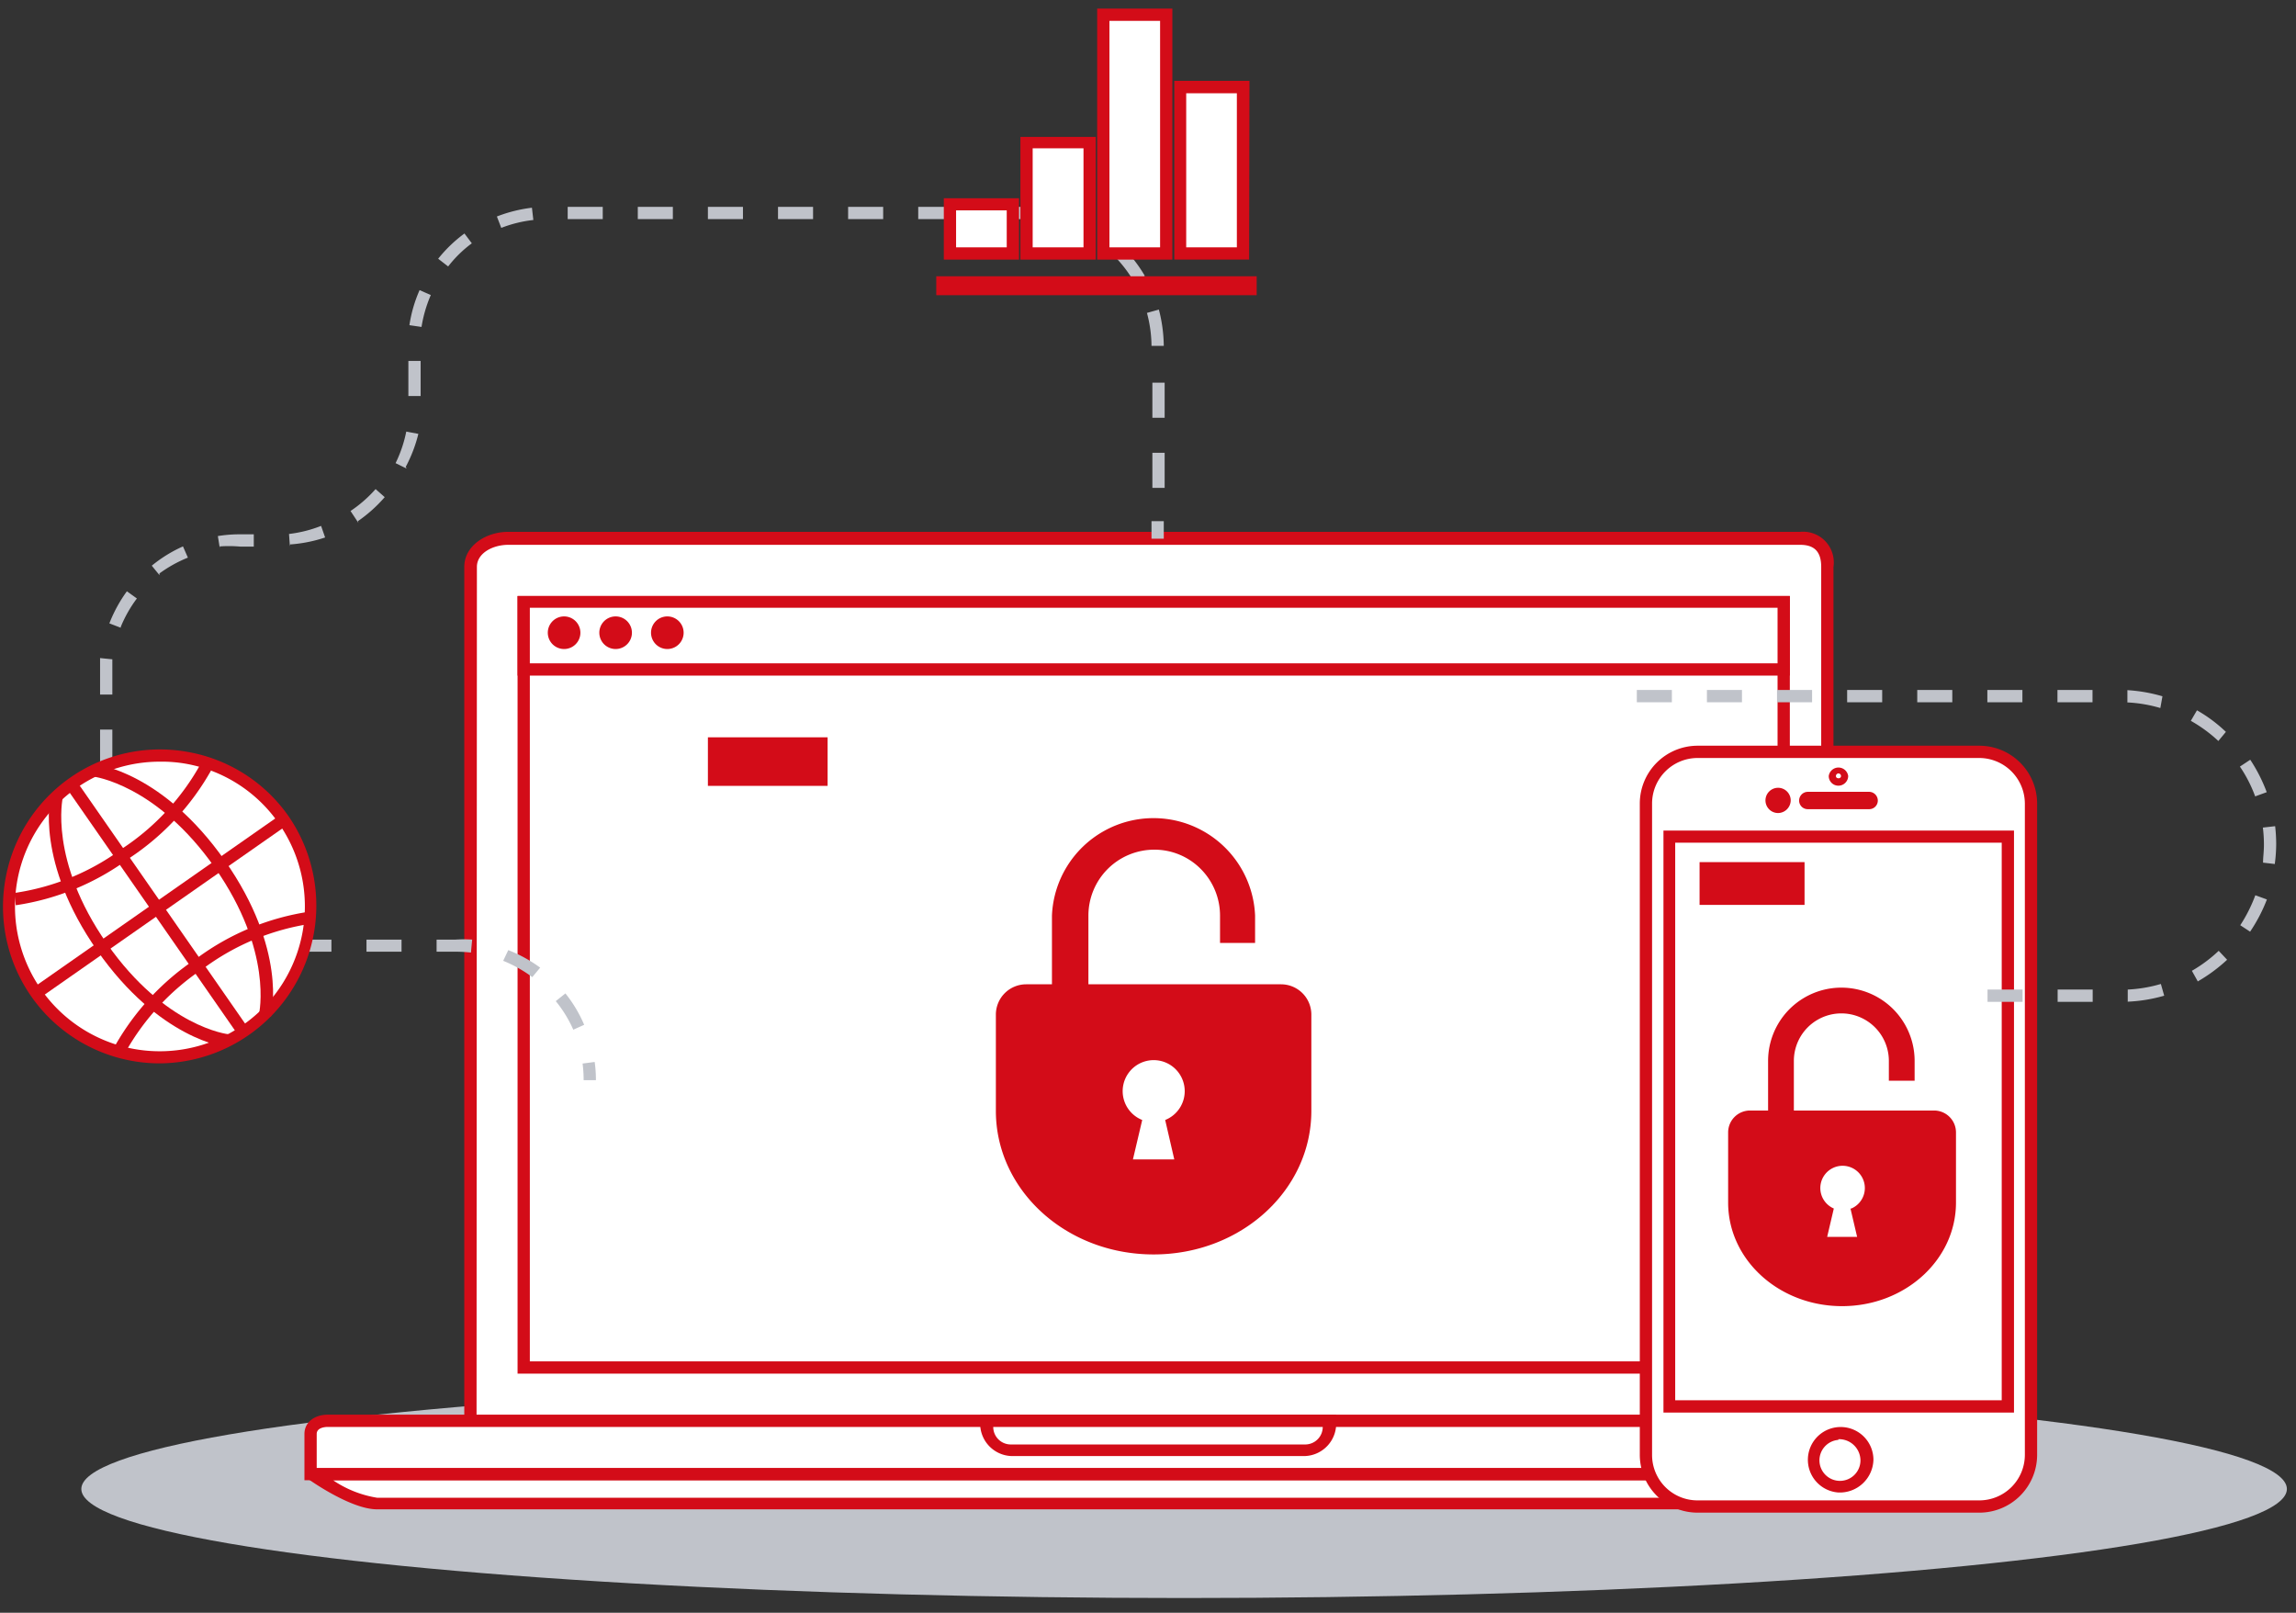 <svg id="圖層_1" data-name="圖層 1" xmlns="http://www.w3.org/2000/svg" viewBox="0 0 131 92"><rect x="0" y="0" width="131" height="92" fill="#333333" stroke="none"/><defs><style>.cls-1{fill:#c0c3ca;}.cls-2{fill:#fff;}.cls-3{fill:#d30c18;}</style></defs><title>paywalllightbox0</title><ellipse class="cls-1" cx="67.56" cy="84.94" rx="62.92" ry="6.22"/><path class="cls-2" d="M104.26,81.88H26.84V32.34c0-1,1.11-1.61,2.14-1.61h73.73a1.42,1.42,0,0,1,1.55,1.61Z"/><path class="cls-3" d="M104.61,82.23H26.49V32.34c0-1.23,1.27-2,2.49-2h73.73a1.75,1.75,0,0,1,1.9,2Zm-77.42-.7h76.72V32.34c0-.86-.38-1.26-1.2-1.26H29c-.88,0-1.79.47-1.79,1.26Z"/><rect class="cls-2" x="29.88" y="34.32" width="71.89" height="43.69"/><path class="cls-3" d="M102.12,78.36H29.53V34h72.59Zm-71.89-.7h71.19v-43H30.23Z"/><path class="cls-2" d="M110.64,85.75H21.51c-1.4,0-3.73-1.66-3.73-1.66h96.59S112,85.75,110.64,85.75Z"/><path class="cls-3" d="M110.64,86.1H21.51c-1.49,0-3.83-1.66-3.93-1.73l.2-.63h96.59l.21.63C114.48,84.44,112.14,86.1,110.64,86.1ZM19,84.44a6.24,6.24,0,0,0,2.52,1h89.13a6.28,6.28,0,0,0,2.53-1Z"/><path class="cls-2" d="M114.21,84.09H17.72V81.8c0-.51.48-.75,1-.75h94.72c.52,0,.77.24.77.75Z"/><path class="cls-3" d="M114.56,84.44H17.37V81.8c0-.65.55-1.1,1.34-1.1h94.73a1,1,0,0,1,1.12,1.1Zm-96.49-.7h95.79V81.8c0-.31-.09-.4-.42-.4H18.71c-.06,0-.64,0-.64.4Z"/><path class="cls-2" d="M74.48,82.71H57.68c-1.4,0-1.4-1.66-1.4-1.66h19.6S75.88,82.71,74.48,82.71Z"/><path class="cls-3" d="M74.48,83.06H57.68a1.85,1.85,0,0,1-1.75-2V80.7h20.3v.35A1.85,1.85,0,0,1,74.48,83.06ZM56.67,81.4a1,1,0,0,0,1,1h16.8a1,1,0,0,0,1-1Z"/><rect class="cls-2" x="29.88" y="34.32" width="71.89" height="3.87"/><path class="cls-3" d="M102.12,38.54H29.53V34h72.59Zm-71.89-.7h71.19V34.67H30.23Z"/><path class="cls-3" d="M33.11,36.19a.93.93,0,0,1-1.85,0,.93.93,0,1,1,1.85,0Z"/><path class="cls-3" d="M36.05,36.19a.93.93,0,0,1-1.85,0,.93.93,0,1,1,1.85,0Z"/><path class="cls-3" d="M39,36.19a.93.93,0,0,1-1.85,0,.93.93,0,1,1,1.85,0Z"/><rect class="cls-3" x="40.39" y="42.06" width="6.83" height="2.77"/><path class="cls-3" d="M73.1,56.15h-11V52.23a3.76,3.76,0,0,1,3.76-3.76,3.72,3.72,0,0,1,2.65,1.1,3.77,3.77,0,0,1,1.1,2.66v1.56h2V52.23a5.8,5.8,0,0,0-11.59,0v3.92H58.55a1.73,1.73,0,0,0-1.73,1.73v5.49c0,4.52,4,8.19,9,8.19s9-3.67,9-8.19V57.88A1.73,1.73,0,0,0,73.1,56.15Zm-6.62,7.74L67,66.14H64.64l.53-2.25a1.77,1.77,0,1,1,1.31,0Z"/><rect class="cls-2" x="93.91" y="42.89" width="21.96" height="43.05" rx="2.94"/><path class="cls-3" d="M112.93,86.29H96.85A3.3,3.3,0,0,1,93.56,83V45.84a3.3,3.3,0,0,1,3.29-3.3h16.08a3.3,3.3,0,0,1,3.3,3.3V83A3.3,3.3,0,0,1,112.93,86.29ZM96.85,43.24a2.6,2.6,0,0,0-2.59,2.6V83a2.59,2.59,0,0,0,2.59,2.59h16.08a2.6,2.6,0,0,0,2.6-2.59V45.84a2.61,2.61,0,0,0-2.6-2.6Z"/><ellipse class="cls-2" cx="104.89" cy="83.27" rx="1.6" ry="1.52"/><path class="cls-3" d="M104.89,85.14a1.87,1.87,0,1,1,2-1.87A1.92,1.92,0,0,1,104.89,85.14Zm0-3a1.17,1.17,0,1,0,1.26,1.17A1.22,1.22,0,0,0,104.89,82.1Z"/><path class="cls-2" d="M106.64,45.81h-3.49a.15.15,0,0,1-.15-.14h0a.15.15,0,0,1,.15-.15h3.49a.15.15,0,0,1,.15.15h0A.15.15,0,0,1,106.64,45.81Z"/><path class="cls-3" d="M106.64,46.16h-3.49a.49.49,0,0,1-.5-.49.5.5,0,0,1,.5-.5h3.49a.5.5,0,0,1,.5.5A.49.49,0,0,1,106.64,46.16Z"/><path class="cls-2" d="M105.1,44.27a.2.2,0,0,0-.21-.19.19.19,0,0,0-.2.19.2.2,0,0,0,.2.2A.2.2,0,0,0,105.1,44.27Z"/><path class="cls-3" d="M104.89,44.82a.55.55,0,0,1-.55-.55.56.56,0,0,1,1.11,0A.56.56,0,0,1,104.89,44.82Zm0-.7a.15.15,0,0,0-.14.15c0,.17.29.17.29,0A.15.15,0,0,0,104.89,44.12Z"/><ellipse class="cls-2" cx="101.44" cy="45.67" rx="0.38" ry="0.36"/><path class="cls-3" d="M101.44,46.38a.72.72,0,1,1,.73-.71A.73.73,0,0,1,101.44,46.38Zm0-.71Z"/><rect class="cls-2" x="95.23" y="47.73" width="19.33" height="32.51"/><path class="cls-3" d="M114.91,80.58h-20V47.38h20Zm-19.33-.7h18.63V48.07H95.58Z"/><rect class="cls-3" x="96.97" y="49.18" width="5.99" height="2.44"/><path class="cls-3" d="M110.35,63.35h-8V60.52a2.71,2.71,0,0,1,5.42,0v1.13h1.47V60.52a4.18,4.18,0,0,0-8.36,0v2.83H99.85A1.25,1.25,0,0,0,98.6,64.6v4c0,3.27,2.91,5.91,6.5,5.91s6.5-2.64,6.5-5.91v-4A1.25,1.25,0,0,0,110.35,63.35Zm-4.77,5.59.38,1.62h-1.71l.38-1.62a1.27,1.27,0,1,1,1,0Z"/><rect class="cls-1" x="65.7" y="29.73" width="0.7" height="1"/><path class="cls-1" d="M32.71,58.74a7.13,7.13,0,0,0-1-1.63l.55-.44a7.58,7.58,0,0,1,1.07,1.79Zm-2.34-3a7.51,7.51,0,0,0-1.66-.93L29,54.2a7.94,7.94,0,0,1,1.82,1Zm-3.5-1.4a8.11,8.11,0,0,0-.86-.05h-1.1v-.69H26a7.3,7.3,0,0,1,.94,0Zm-13.2-.05a7,7,0,0,1-.79,0L13,53.6l.75,0h1.22v.69H13.67Zm9.24,0h-2v-.69h2Zm-4,0h-2v-.69h2Zm-8-.52a8.17,8.17,0,0,1-1.84-1l.41-.57a7.33,7.33,0,0,0,1.67.91ZM7.51,51.39a8.31,8.31,0,0,1-1.1-1.77l.64-.29a7.53,7.53,0,0,0,1,1.62Zm-1.7-3.77a9.06,9.06,0,0,1-.1-1.27v-.78h.7v.78a6.49,6.49,0,0,0,.1,1.16Zm.6-4h-.7v-2h.7Zm0-4h-.7V38.36c0-.27,0-.55,0-.82l.7.07c0,.25,0,.5,0,.75Zm.48-3.81-.65-.25a8.1,8.1,0,0,1,1-1.83l.57.41A7.33,7.33,0,0,0,6.89,35.76Zm2.21-3-.44-.54a7.77,7.77,0,0,1,1.78-1.1l.28.64A7.53,7.53,0,0,0,9.1,32.71Zm3.44-1.54-.11-.69a7.77,7.77,0,0,1,1.27-.1h.78v.7H13.7A7.46,7.46,0,0,0,12.54,31.17Zm4-.11-.05-.7A7.31,7.31,0,0,0,18.32,30l.23.66A8,8,0,0,1,16.51,31.06Zm3.91-1.33L20,29.15a7.42,7.42,0,0,0,1.43-1.25l.52.46A8.16,8.16,0,0,1,20.42,29.73Zm46-2h-.7v-2h.7Zm-43.25-1.1-.63-.31a7.36,7.36,0,0,0,.61-1.8l.69.13A8.11,8.11,0,0,1,23.15,26.63Zm43.25-2.9h-.7v-2h.7ZM24,22.59h-.7v-2H24ZM65.7,19.73a7.41,7.41,0,0,0-.26-1.88l.68-.19a8.46,8.46,0,0,1,.28,2.07ZM24.05,18.65l-.69-.1a7.77,7.77,0,0,1,.58-2l.64.28A7.61,7.61,0,0,0,24.05,18.65Zm40.66-2.56a7.4,7.4,0,0,0-1.16-1.51l.49-.49a7.85,7.85,0,0,1,1.28,1.65ZM25.57,15.2,25,14.76a7.88,7.88,0,0,1,1.5-1.44l.42.56A6.86,6.86,0,0,0,25.57,15.2ZM62,13.43a6.94,6.94,0,0,0-1.76-.72l.18-.68a8.08,8.08,0,0,1,1.93.79ZM28.6,13l-.25-.65a8.19,8.19,0,0,1,2-.5l.08.7A7.25,7.25,0,0,0,28.6,13Zm29.79-.5h-2v-.7h2Zm-4,0h-2v-.7h2Zm-4,0h-2v-.7h2Zm-4,0h-2v-.7h2Zm-4,0h-2v-.7h2Zm-4,0h-2v-.7h2Zm-4,0h-2v-.7h2Z"/><path class="cls-1" d="M34,61.62h-.7a7.57,7.57,0,0,0-.06-.95l.69-.09A7.27,7.27,0,0,1,34,61.62Z"/><circle class="cls-2" cx="9.13" cy="51.71" r="8.61" transform="translate(-35.6 24.2) rotate(-48.39)"/><path class="cls-3" d="M9.14,60.66A8.94,8.94,0,0,1,.31,50.15a8.95,8.95,0,0,1,10.38-7.26,8.9,8.9,0,0,1,5.78,3.68h0A9,9,0,0,1,9.14,60.66Zm0-17.21a8.26,8.26,0,1,0,4.75,15,8.25,8.25,0,0,0,2-11.5h0a8.18,8.18,0,0,0-5.33-3.39A7.9,7.9,0,0,0,9.11,43.45Z"/><rect class="cls-3" x="8.78" y="43.1" width="0.7" height="17.22" transform="matrix(0.82, -0.57, 0.57, 0.82, -28, 14.58)"/><path class="cls-3" d="M13,59.74c-.16,0-3.92-.47-7.45-5.51S2.86,45.5,2.9,45.34l.68.17s-.81,3.56,2.52,8.32S13,59,13.05,59Z"/><path class="cls-3" d="M15.46,58l-.68-.17s.82-3.56-2.51-8.32S5.35,44.3,5.32,44.3l.07-.7c.16,0,3.92.47,7.45,5.51S15.5,57.84,15.46,58Z"/><rect class="cls-3" x="0.52" y="51.36" width="17.22" height="0.7" transform="translate(-27.98 14.56) rotate(-34.95)"/><path class="cls-3" d="M7.17,60l-.62-.32a14.6,14.6,0,0,1,4.66-5A14.31,14.31,0,0,1,17.7,52l.08.69a13.69,13.69,0,0,0-6.17,2.55A13.92,13.92,0,0,0,7.17,60Z"/><path class="cls-3" d="M.9,51.64l-.08-.7A13.66,13.66,0,0,0,7,48.39a13.76,13.76,0,0,0,4.43-4.78l.62.33a14.54,14.54,0,0,1-4.65,5A14.4,14.4,0,0,1,.9,51.64Z"/><rect class="cls-2" x="54.2" y="11.66" width="3.59" height="2.81"/><path class="cls-3" d="M58.14,14.81H53.85v-3.5h4.29Zm-3.59-.7h2.89V12H54.55Z"/><rect class="cls-2" x="58.57" y="8.11" width="3.59" height="6.36"/><path class="cls-3" d="M62.52,14.81h-4.3v-7h4.3Zm-3.6-.7h2.9V8.46h-2.9Z"/><rect class="cls-2" x="62.95" y="0.84" width="3.59" height="13.63"/><path class="cls-3" d="M66.89,14.81H62.6V.49h4.29Zm-3.59-.7h2.89V1.19H63.3Z"/><rect class="cls-2" x="67.33" y="4.96" width="3.59" height="9.5"/><path class="cls-3" d="M71.27,14.81H67V4.61h4.29Zm-3.59-.7h2.89V5.32H67.68Z"/><rect class="cls-3" x="53.42" y="15.76" width="18.28" height="1.08"/><path class="cls-1" d="M119.4,57.15h-2v-.7h2Zm-4,0h-2v-.7h2Zm6,0,0-.7a8,8,0,0,0,1.89-.32l.19.67A8.8,8.8,0,0,1,121.42,57.14Zm4-1.16-.34-.61a8.12,8.12,0,0,0,1.53-1.14l.48.51A9.16,9.16,0,0,1,125.37,56Zm3-2.83-.58-.38a8.56,8.56,0,0,0,.86-1.71l.66.24A9.2,9.2,0,0,1,128.38,53.15Zm1.41-3.87-.69-.08c0-.31.05-.63.05-1a7.89,7.89,0,0,0-.06-1l.7-.08a9.24,9.24,0,0,1,.06,1A8.77,8.77,0,0,1,129.79,49.28Zm-1.14-3.86a7.8,7.8,0,0,0-.87-1.7l.59-.39a9.2,9.2,0,0,1,.94,1.85Zm-2.1-3.16A8.26,8.26,0,0,0,125,41.12l.35-.6A8.37,8.37,0,0,1,127,41.75Zm-3.31-1.88a8,8,0,0,0-1.88-.32l0-.7a9,9,0,0,1,2,.35Zm-3.87-.33h-2v-.7h2Zm-4,0h-2v-.7h2Zm-4,0h-2v-.7h2Zm-4,0h-2v-.7h2Zm-4,0h-2v-.7h2Zm-4,0h-2v-.7h2Zm-4,0h-2v-.7h2Z"/></svg>